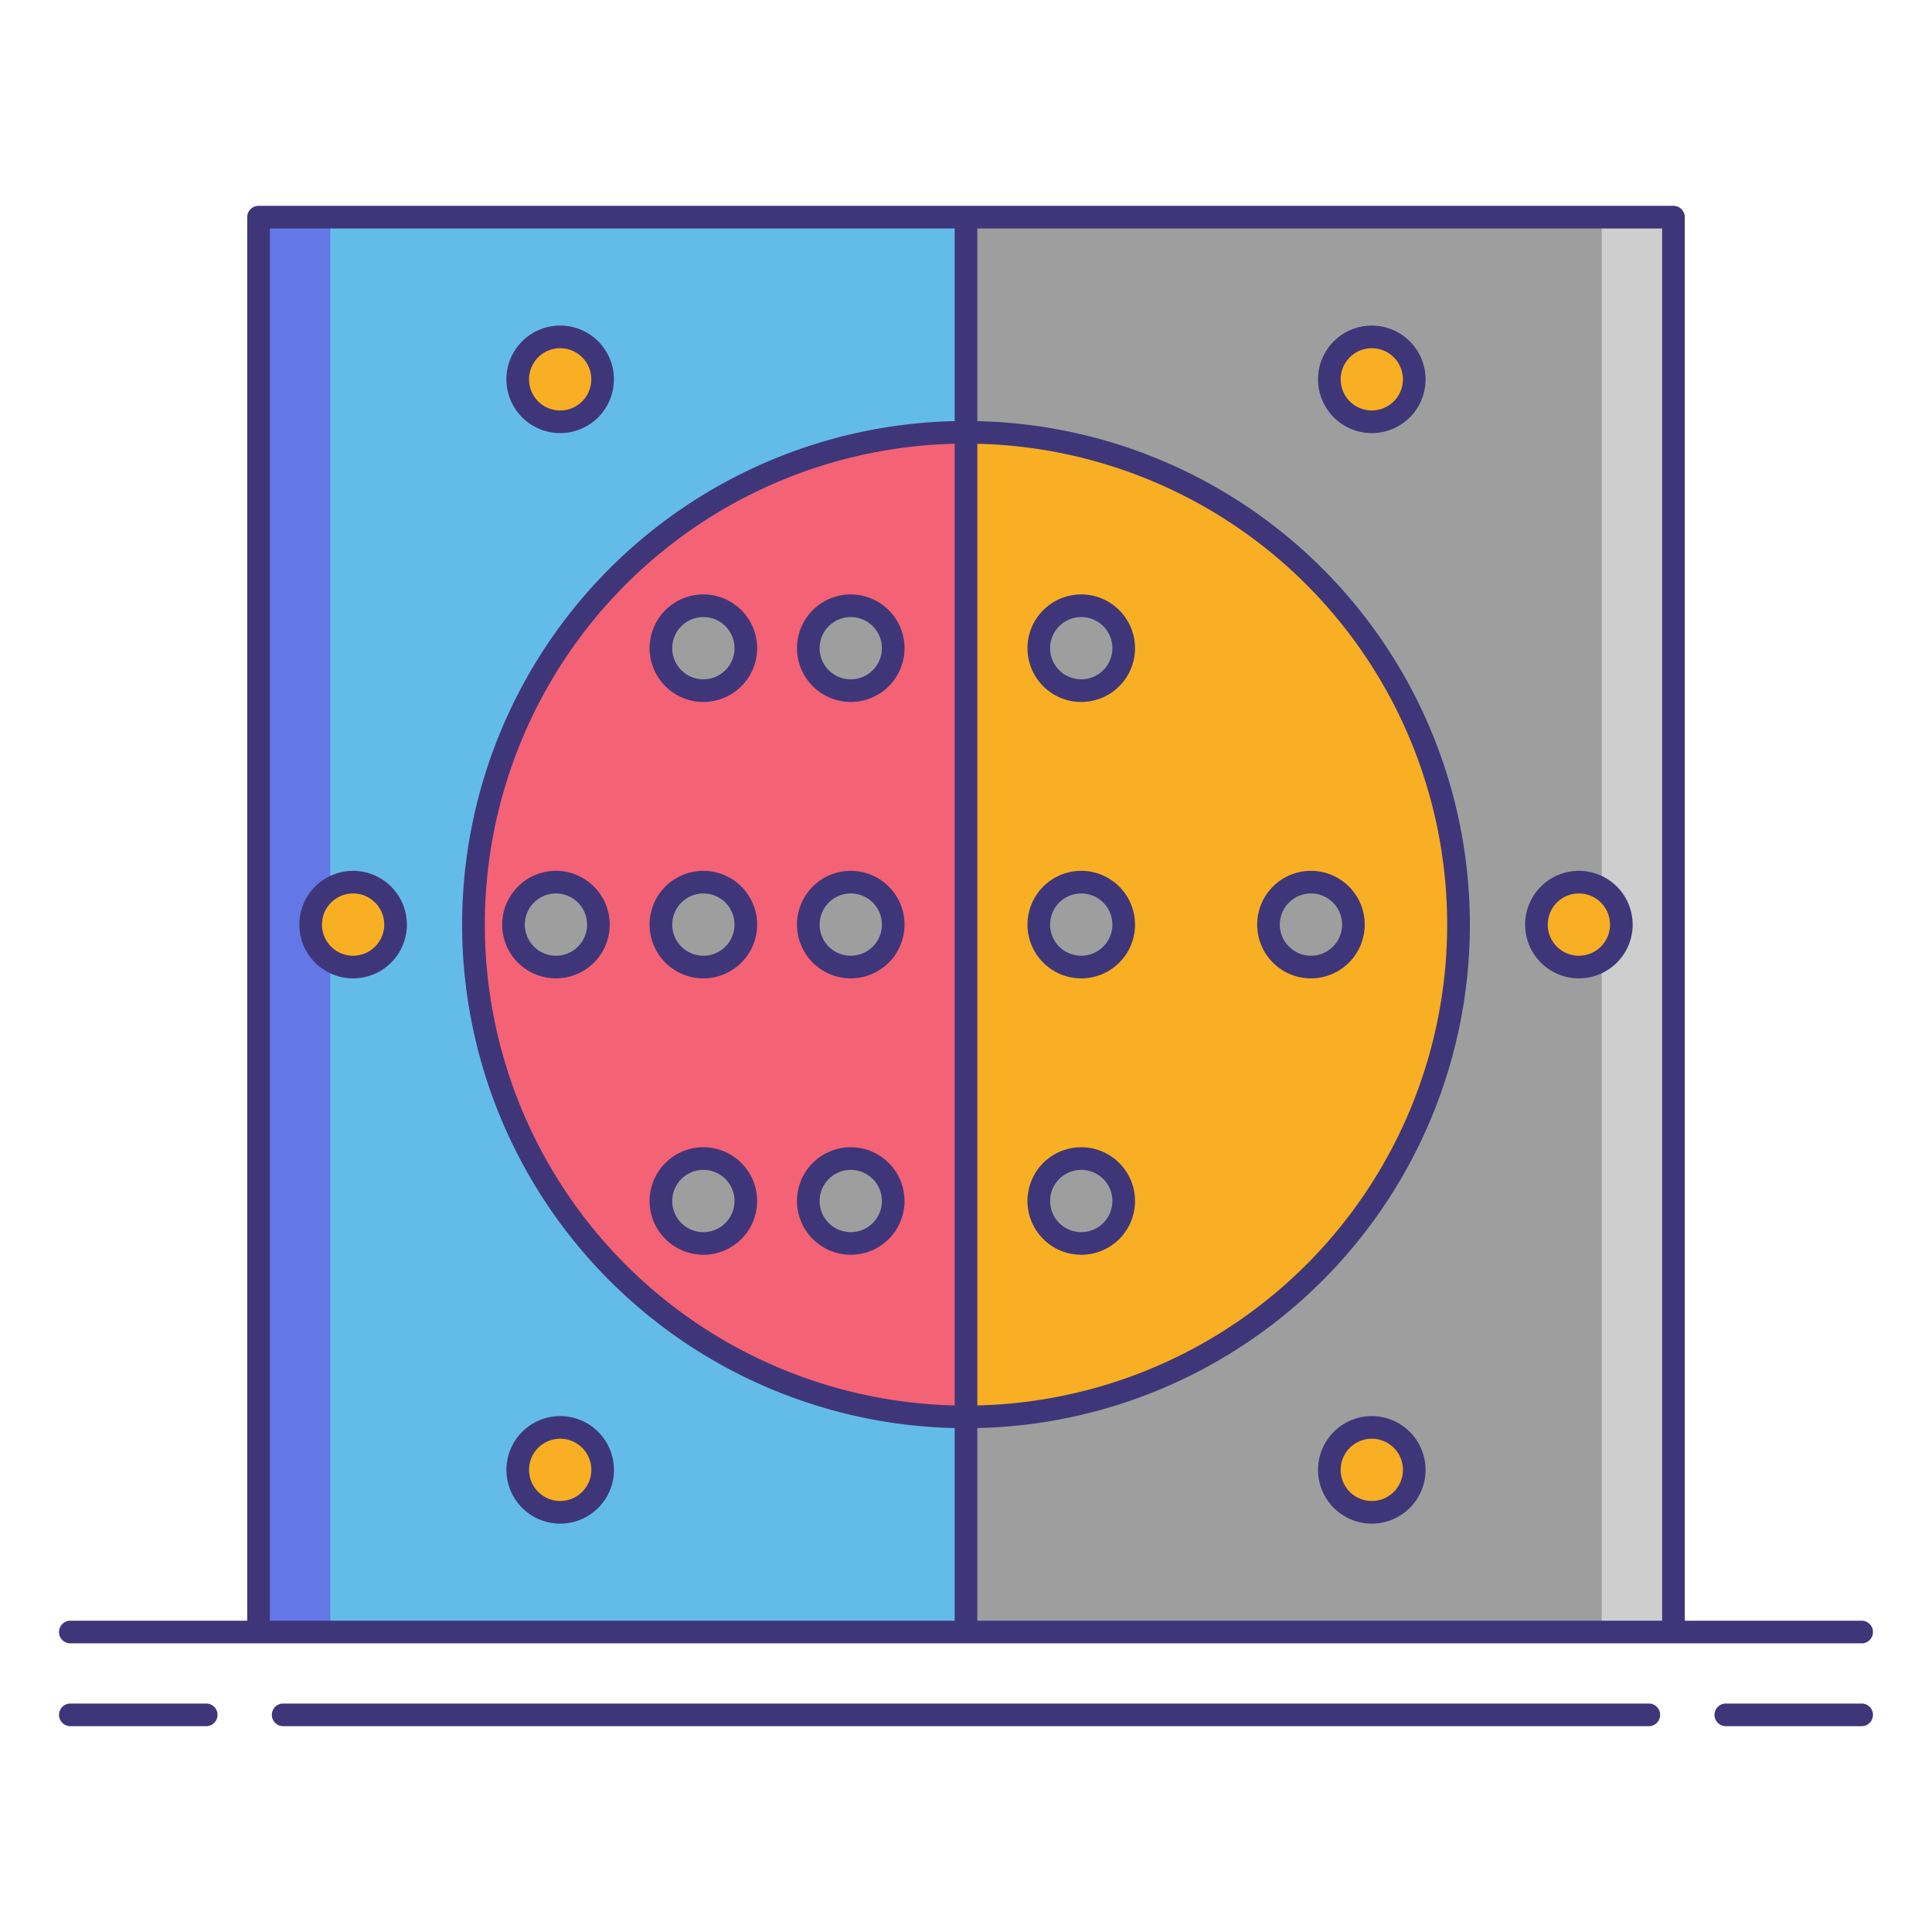 <svg xmlns="http://www.w3.org/2000/svg" viewBox="0 0 256 256"><title>icons_</title><rect x="34.26" y="28.774" width="187.48" height="187.48" fill="#9e9e9e"/><rect x="34.26" y="28.774" width="93.74" height="187.48" fill="#63bce7"/><rect x="34.26" y="28.774" width="9.5" height="187.48" fill="#6377e7"/><rect x="212.24" y="28.774" width="9.5" height="187.48" fill="#cecece"/><circle cx="128" cy="122.514" r="65.25" fill="#f8af23"/><path d="M62.75,122.514A65.25,65.25,0,0,0,128,187.764V57.264A65.25,65.25,0,0,0,62.75,122.514Z" fill="#f46275"/><circle cx="173.708" cy="122.514" r="5.625" fill="#9e9e9e"/><circle cx="181.771" cy="50.264" r="5.625" fill="#f8af23"/><circle cx="209.211" cy="122.513" r="5.625" fill="#f8af23"/><circle cx="181.771" cy="194.764" r="5.625" fill="#f8af23"/><circle cx="74.229" cy="50.264" r="5.625" fill="#f8af23"/><circle cx="46.789" cy="122.513" r="5.625" fill="#f8af23"/><circle cx="74.229" cy="194.764" r="5.625" fill="#f8af23"/><circle cx="143.271" cy="122.514" r="5.625" fill="#9e9e9e"/><circle cx="143.271" cy="85.889" r="5.625" fill="#9e9e9e"/><circle cx="143.271" cy="159.139" r="5.625" fill="#9e9e9e"/><circle cx="112.729" cy="122.514" r="5.625" fill="#9e9e9e"/><circle cx="112.729" cy="85.889" r="5.625" fill="#9e9e9e"/><circle cx="112.729" cy="159.139" r="5.625" fill="#9e9e9e"/><circle cx="93.198" cy="122.514" r="5.625" fill="#9e9e9e"/><circle cx="73.667" cy="122.514" r="5.625" fill="#9e9e9e"/><circle cx="93.198" cy="85.889" r="5.625" fill="#9e9e9e"/><circle cx="93.198" cy="159.139" r="5.625" fill="#9e9e9e"/><path d="M180.833,122.514a7.125,7.125,0,1,0-7.125,7.125A7.133,7.133,0,0,0,180.833,122.514Zm-11.25,0a4.125,4.125,0,1,1,4.125,4.125A4.13,4.13,0,0,1,169.583,122.514Z" fill="#3f3679"/><path d="M181.771,43.139a7.125,7.125,0,1,0,7.125,7.125A7.133,7.133,0,0,0,181.771,43.139Zm0,11.25a4.125,4.125,0,1,1,4.125-4.125A4.13,4.13,0,0,1,181.771,54.389Z" fill="#3f3679"/><path d="M209.211,115.389a7.125,7.125,0,1,0,7.125,7.125A7.133,7.133,0,0,0,209.211,115.389Zm0,11.25a4.125,4.125,0,1,1,4.125-4.125A4.13,4.13,0,0,1,209.211,126.639Z" fill="#3f3679"/><path d="M181.771,187.639a7.125,7.125,0,1,0,7.125,7.125A7.133,7.133,0,0,0,181.771,187.639Zm0,11.25a4.125,4.125,0,1,1,4.125-4.125A4.13,4.13,0,0,1,181.771,198.889Z" fill="#3f3679"/><path d="M74.229,57.389A7.125,7.125,0,1,0,67.1,50.264,7.133,7.133,0,0,0,74.229,57.389Zm0-11.25A4.125,4.125,0,1,1,70.1,50.264,4.13,4.13,0,0,1,74.229,46.139Z" fill="#3f3679"/><path d="M46.789,115.389a7.125,7.125,0,1,0,7.125,7.125A7.133,7.133,0,0,0,46.789,115.389Zm0,11.25a4.125,4.125,0,1,1,4.125-4.125A4.13,4.13,0,0,1,46.789,126.639Z" fill="#3f3679"/><path d="M74.229,187.639a7.125,7.125,0,1,0,7.125,7.125A7.133,7.133,0,0,0,74.229,187.639Zm0,11.25a4.125,4.125,0,1,1,4.125-4.125A4.13,4.13,0,0,1,74.229,198.889Z" fill="#3f3679"/><path d="M143.271,115.389a7.125,7.125,0,1,0,7.125,7.125A7.133,7.133,0,0,0,143.271,115.389Zm0,11.25a4.125,4.125,0,1,1,4.125-4.125A4.13,4.13,0,0,1,143.271,126.639Z" fill="#3f3679"/><path d="M143.271,78.764a7.125,7.125,0,1,0,7.125,7.125A7.133,7.133,0,0,0,143.271,78.764Zm0,11.25a4.125,4.125,0,1,1,4.125-4.125A4.13,4.13,0,0,1,143.271,90.014Z" fill="#3f3679"/><path d="M143.271,152.014a7.125,7.125,0,1,0,7.125,7.125A7.133,7.133,0,0,0,143.271,152.014Zm0,11.25a4.125,4.125,0,1,1,4.125-4.125A4.13,4.13,0,0,1,143.271,163.264Z" fill="#3f3679"/><path d="M112.729,129.639a7.125,7.125,0,1,0-7.125-7.125A7.133,7.133,0,0,0,112.729,129.639Zm0-11.25a4.125,4.125,0,1,1-4.125,4.125A4.13,4.13,0,0,1,112.729,118.389Z" fill="#3f3679"/><path d="M112.729,93.014a7.125,7.125,0,1,0-7.125-7.125A7.133,7.133,0,0,0,112.729,93.014Zm0-11.25a4.125,4.125,0,1,1-4.125,4.125A4.13,4.13,0,0,1,112.729,81.764Z" fill="#3f3679"/><path d="M112.729,166.264a7.125,7.125,0,1,0-7.125-7.125A7.133,7.133,0,0,0,112.729,166.264Zm0-11.25a4.125,4.125,0,1,1-4.125,4.125A4.13,4.13,0,0,1,112.729,155.014Z" fill="#3f3679"/><path d="M93.2,129.639a7.125,7.125,0,1,0-7.125-7.125A7.133,7.133,0,0,0,93.2,129.639Zm0-11.25a4.125,4.125,0,1,1-4.125,4.125A4.13,4.13,0,0,1,93.2,118.389Z" fill="#3f3679"/><path d="M73.667,115.389a7.125,7.125,0,1,0,7.125,7.125A7.133,7.133,0,0,0,73.667,115.389Zm0,11.25a4.125,4.125,0,1,1,4.125-4.125A4.13,4.13,0,0,1,73.667,126.639Z" fill="#3f3679"/><path d="M93.2,93.014a7.125,7.125,0,1,0-7.125-7.125A7.133,7.133,0,0,0,93.2,93.014Zm0-11.25a4.125,4.125,0,1,1-4.125,4.125A4.13,4.13,0,0,1,93.2,81.764Z" fill="#3f3679"/><path d="M93.2,166.264a7.125,7.125,0,1,0-7.125-7.125A7.133,7.133,0,0,0,93.2,166.264Zm0-11.25a4.125,4.125,0,1,1-4.125,4.125A4.13,4.13,0,0,1,93.2,155.014Z" fill="#3f3679"/><path d="M27.323,225.727h-18a1.5,1.5,0,0,0,0,3h18a1.5,1.5,0,1,0,0-3Z" fill="#3f3679"/><path d="M246.68,225.727h-18a1.5,1.5,0,0,0,0,3h18a1.5,1.5,0,0,0,0-3Z" fill="#3f3679"/><path d="M218.479,225.727H37.521a1.5,1.5,0,0,0,0,3H218.479a1.5,1.5,0,0,0,0-3Z" fill="#3f3679"/><path d="M248.18,216.253a1.5,1.5,0,0,0-1.5-1.5H223.24V28.774a1.5,1.5,0,0,0-1.5-1.5H34.26a1.5,1.5,0,0,0-1.5,1.5h0V214.753H9.32a1.5,1.5,0,0,0,0,3H246.68A1.5,1.5,0,0,0,248.18,216.253ZM126.5,186.226a63.729,63.729,0,0,1,0-127.424Zm3-127.424a63.729,63.729,0,0,1,0,127.424ZM35.76,214.753V30.274H126.5V55.8a66.728,66.728,0,0,0,0,133.424v25.528Zm93.74,0V189.226a66.728,66.728,0,0,0,0-133.424V30.274h90.74V214.753Z" fill="#3f3679"/></svg>